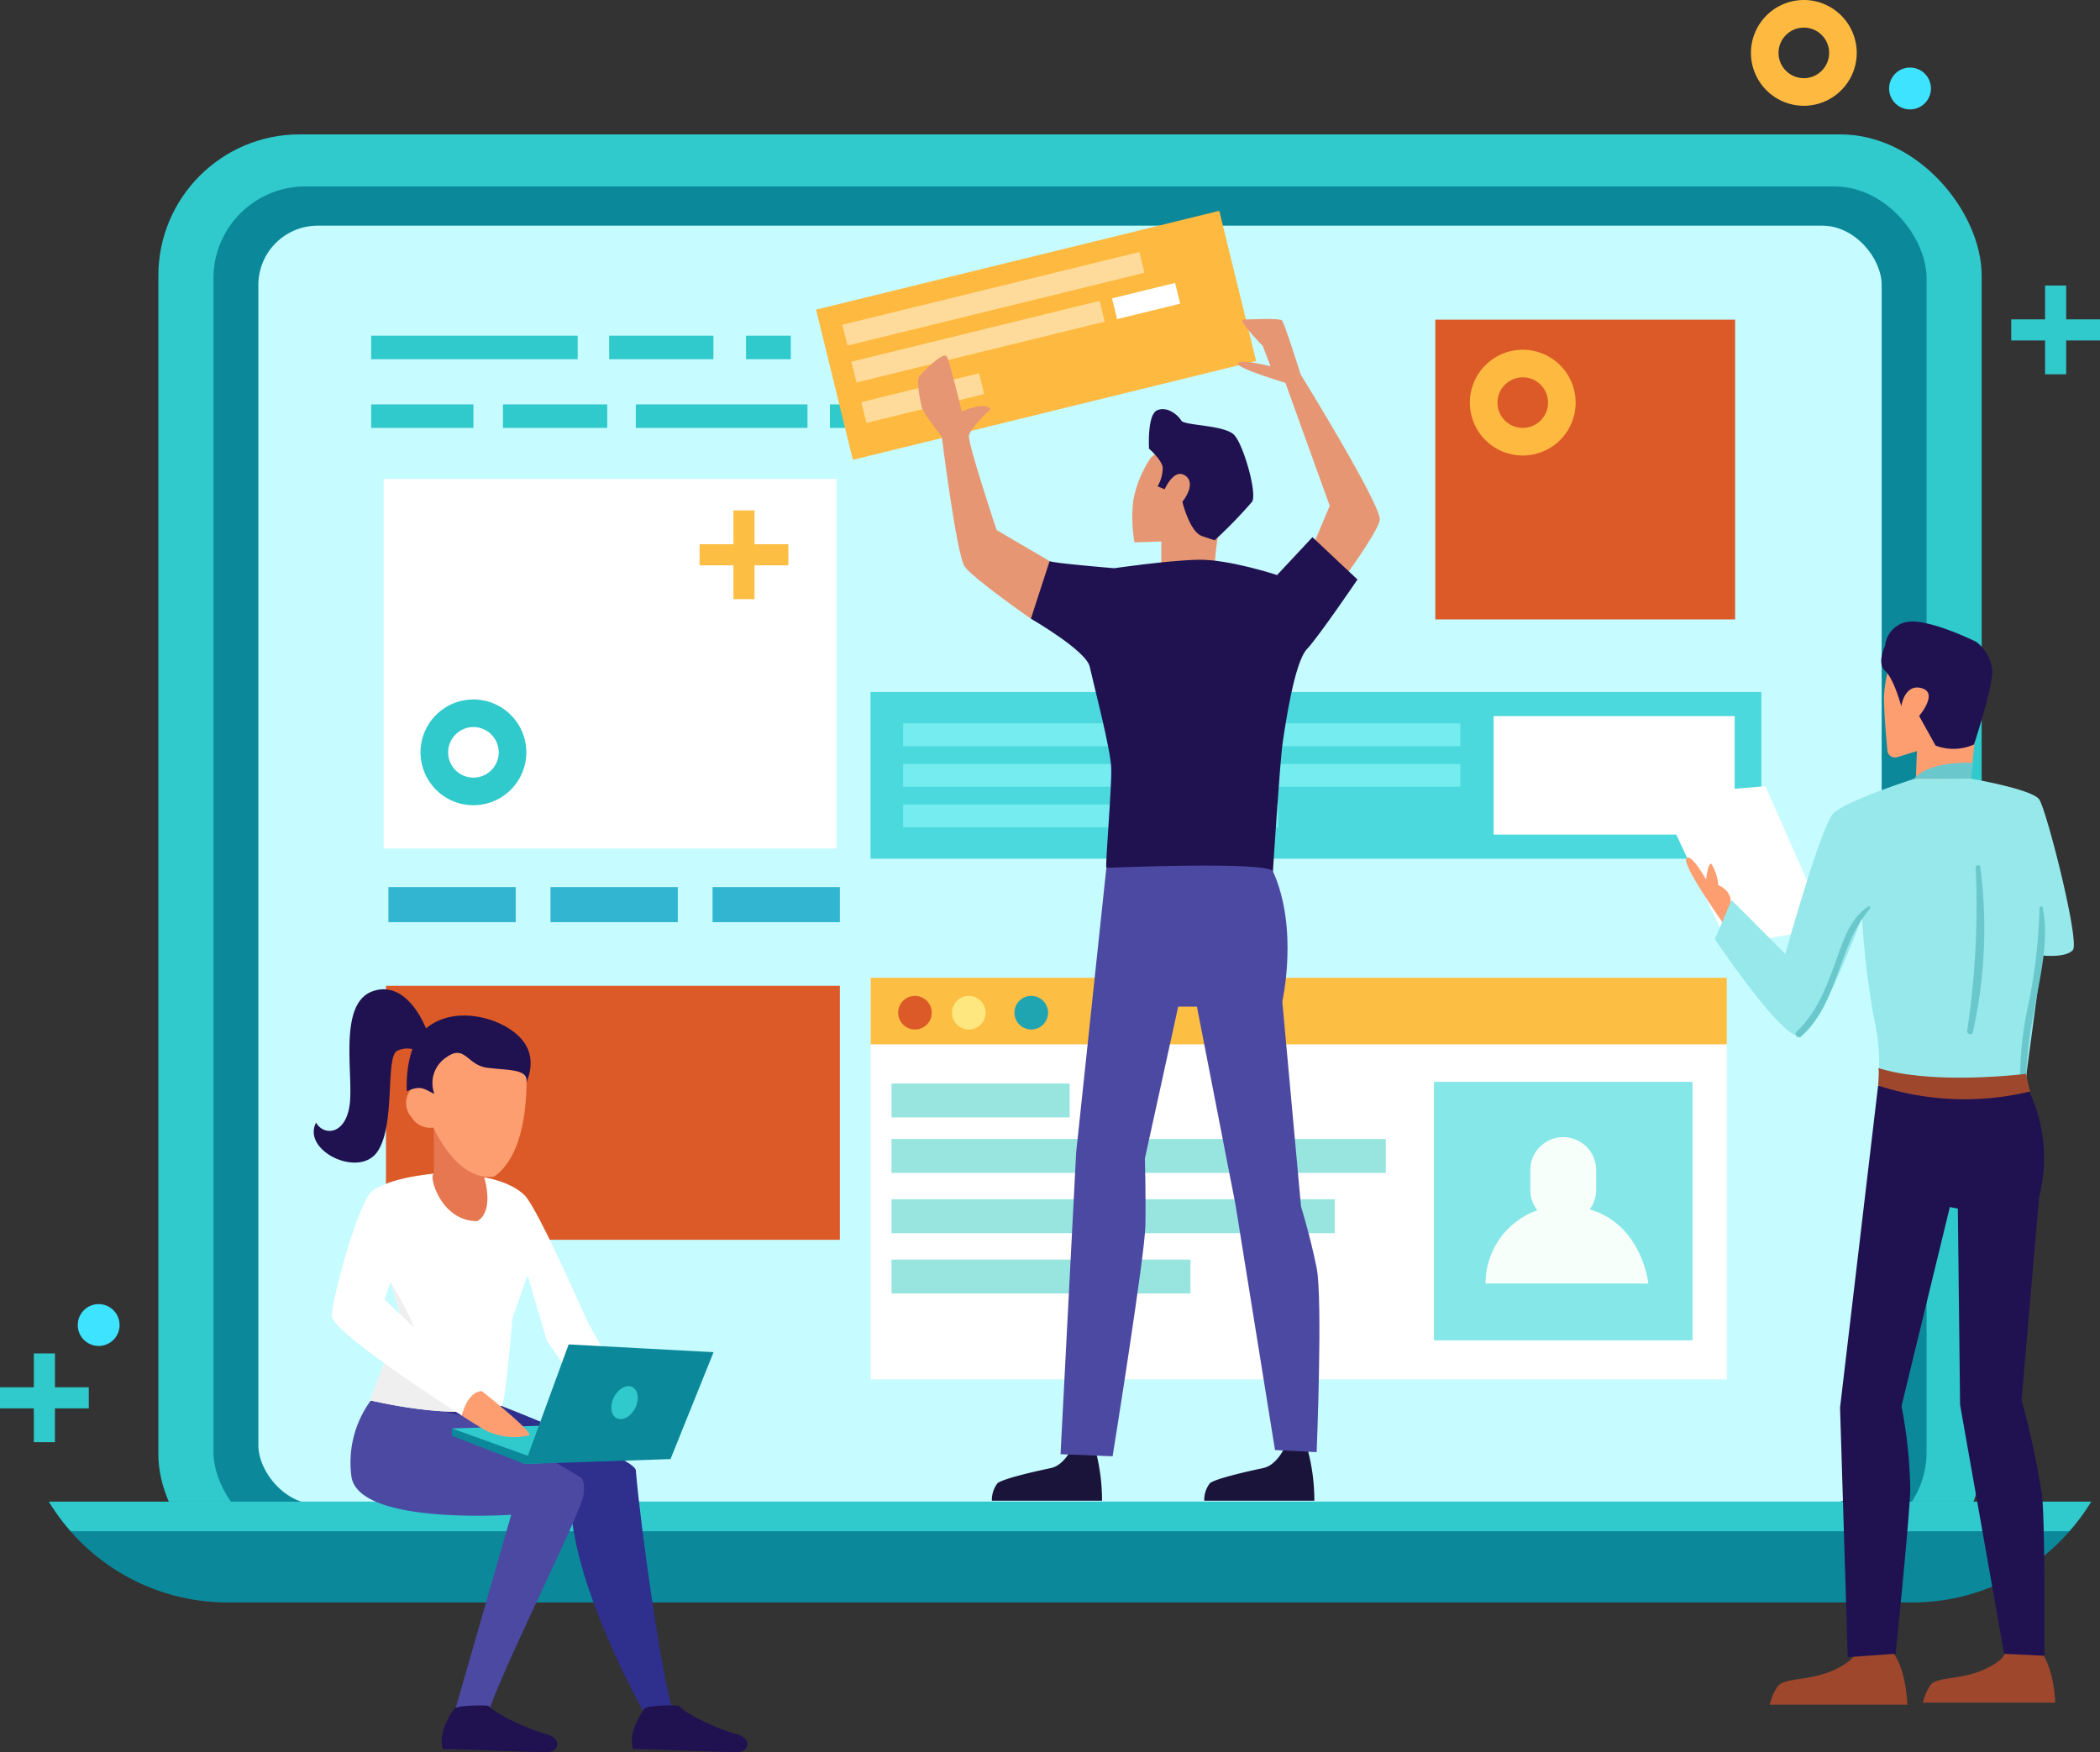 <svg xmlns="http://www.w3.org/2000/svg" width="274.672" height="229.203" viewBox="0 0 274.672 229.203">
  <rect x="0" y="0" width="274.672" height="229.203" fill="#333333" stroke="none"/>
  <g id="Grupo_101200" data-name="Grupo 101200" transform="translate(-88.085 278.876)">
    <path id="Trazado_162387" data-name="Trazado 162387" d="M99.7-81.335H95.272V-85.76H92.51v4.425H88.085v2.761H92.51v4.425h2.761v-4.427H99.7Z" transform="translate(0 -16.064)" fill="#30c9cc"/>
    <path id="Trazado_162388" data-name="Trazado 162388" d="M104.649-90.063a2.736,2.736,0,0,1-2.736,2.735,2.734,2.734,0,0,1-2.735-2.735A2.734,2.734,0,0,1,101.91-92.8h0a2.736,2.736,0,0,1,2.736,2.736Z" transform="translate(-0.923 -15.479)" fill="#3de3ff"/>
    <rect id="Rectángulo_24451" data-name="Rectángulo 24451" width="238.484" height="191.168" rx="18.482" transform="translate(108.797 -261.297)" fill="#30c9cc"/>
    <rect id="Rectángulo_24452" data-name="Rectángulo 24452" width="224.069" height="177.552" rx="12.013" transform="translate(116.005 -254.489)" fill="#0b899b"/>
    <rect id="Rectángulo_24453" data-name="Rectángulo 24453" width="212.323" height="167.285" rx="7.76" transform="translate(121.877 -249.355)" fill="#c6fbff"/>
    <path id="Trazado_162389" data-name="Trazado 162389" d="M95.06-64.618a27.294,27.294,0,0,0,23.308,13.187h220.5A27.3,27.3,0,0,0,362.18-64.618Z" transform="translate(-0.58 -17.823)" fill="#0b899b"/>
    <path id="Trazado_162390" data-name="Trazado 162390" d="M97.911-60.748H359.327a27.632,27.632,0,0,0,2.851-3.87H95.06A27.434,27.434,0,0,0,97.911-60.748Z" transform="translate(-0.58 -17.823)" fill="#30c9cc"/>
    <rect id="Rectángulo_24454" data-name="Rectángulo 24454" width="59.366" height="33.223" transform="translate(138.57 -149.919)" fill="#db5a28"/>
    <g id="Grupo_101200-2" data-name="Grupo 101200-2" transform="translate(136.632 -234.962)">
      <rect id="Rectángulo_24455" data-name="Rectángulo 24455" width="22.333" height="3.077" transform="translate(60.006)" fill="#30c9cc"/>
      <rect id="Rectángulo_24456" data-name="Rectángulo 24456" width="13.633" height="3.077" transform="translate(31.129)" fill="#30c9cc"/>
      <rect id="Rectángulo_24457" data-name="Rectángulo 24457" width="27.01" height="3.077" fill="#30c9cc"/>
      <rect id="Rectángulo_24458" data-name="Rectángulo 24458" width="5.858" height="3.077" transform="translate(49.031)" fill="#30c9cc"/>
      <rect id="Rectángulo_24459" data-name="Rectángulo 24459" width="13.586" height="3.077" transform="translate(88.021)" fill="#30c9cc"/>
    </g>
    <g id="Grupo_101201" data-name="Grupo 101201" transform="translate(136.632 -225.976)">
      <rect id="Rectángulo_24460" data-name="Rectángulo 24460" width="8.378" height="3.076" transform="translate(60.006)" fill="#30c9cc"/>
      <rect id="Rectángulo_24461" data-name="Rectángulo 24461" width="8.378" height="3.076" transform="translate(71.716)" fill="#30c9cc"/>
      <rect id="Rectángulo_24462" data-name="Rectángulo 24462" width="13.633" height="3.076" transform="translate(17.242)" fill="#30c9cc"/>
      <rect id="Rectángulo_24463" data-name="Rectángulo 24463" width="13.375" height="3.076" fill="#30c9cc"/>
      <rect id="Rectángulo_24464" data-name="Rectángulo 24464" width="22.451" height="3.076" transform="translate(34.616)" fill="#30c9cc"/>
    </g>
    <g id="Grupo_101204" data-name="Grupo 101204" transform="translate(129.117 -149.465)">
      <path id="Trazado_162391" data-name="Trazado 162391" d="M180.557-38.667c-1.412-4.53-4.152-23.7-4.767-31.207-.129-1.591-17.6-8.415-17.6-8.415-10.226-.259-15.489,3.752-15.489,3.752l24.555,8.294c0,11.074,9.443,27.779,9.443,27.779Z" transform="translate(-133.66 132.78)" fill="#2f2f8e"/>
      <path id="Trazado_162392" data-name="Trazado 162392" d="M159.109-64.167l-7.292,25.4,4.165.908c1.816-5.991,12.311-26.52,12.6-28.961.121-1.041.047-1.844-.342-2.169s-12.161-7.361-15.579-8.129c-4.579-1.029-11.379-2.677-11.379-2.677a13.708,13.708,0,0,0-3.086,10.53C138.937-62.752,159.109-64.167,159.109-64.167Z" transform="translate(-133.276 132.905)" fill="#4c49a2"/>
      <path id="Trazado_162393" data-name="Trazado 162393" d="M149.5-111.456s-7.992.709-8.355,2.887S144.961-92.6,144.961-92.6L140.9-81.768s11.526,2.837,17.144.721c.534.245,1.441-11.374,1.441-11.374l2-5.709,2.538,8.618,5.81,8.17,3.812-3.087-4.233-7.441s-6.553-14.954-8.294-16.694C157.851-111.837,149.5-111.456,149.5-111.456Z" transform="translate(-133.511 135.539)" fill="#fff"/>
      <path id="Trazado_162394" data-name="Trazado 162394" d="M156.577-111.57l-.62-8.217h-5.99v7.676c-.759.085.817,6.212,5.644,6.212C155.61-105.9,157.864-106.72,156.577-111.57Z" transform="translate(-134.25 136.231)" fill="#e67750"/>
      <path id="Trazado_162395" data-name="Trazado 162395" d="M143.694-95.643c.7,2.475,1.267,4.357,1.267,4.357L140.9-80.451s8.77,2.157,14.739,1.3c-.534-.391-7.61-5.159-7.955-7.243C146.956-90.742,143.694-95.643,143.694-95.643Z" transform="translate(-133.511 134.223)" fill="#efefef"/>
      <path id="Trazado_162396" data-name="Trazado 162396" d="M161.6-129.052c-.506-2.1-3.788-2.713-8.977-2.1-3.528.414-4.321,3.662-4.42,6.076-.053.013-.105.019-.159.036a2.867,2.867,0,0,0-2.017,2.842,2.79,2.79,0,0,0,.7,1.748,2.931,2.931,0,0,0,2.134,1.362,2.768,2.768,0,0,0,.733-.016c1.467,3.058,4.164,6.868,7.945,6.413C163.085-116.568,161.6-129.052,161.6-129.052Z" transform="translate(-133.937 137.195)" fill="#fd9e71"/>
      <path id="Trazado_162397" data-name="Trazado 162397" d="M149.726-123.73a4.019,4.019,0,0,1,1.438-4.689c2.585-1.941,2.76.924,5.484,1.275s5.415.129,5.122,1.931c1.65-4.07-.733-6.4-3.4-7.672s-6.841-1.826-9.742.594-2.508,8.233-2.508,8.233C148.03-124.982,148.544-124.233,149.726-123.73Z" transform="translate(-133.943 137.411)" fill="#201251"/>
      <path id="Trazado_162398" data-name="Trazado 162398" d="M147.525-132.6s-2.408-6.467-6.968-4.866-2.5,10.793-3.008,14.793-3.368,4.174-4.4,2.4c-1.906,3.625,5.566,7.31,8,3.825s1.031-12.313,2.587-13.214a3.027,3.027,0,0,1,3.123.27Z" transform="translate(-132.84 137.723)" fill="#201251"/>
      <path id="Trazado_162399" data-name="Trazado 162399" d="M140.875-109.15c-1.92,1.108-5.447,14.332-5.447,16.511s17.007,13.025,17.007,13.025.785-2.677,2.6-3.222c-.367-.183-12.708-11.983-12.708-11.983l3.268-9.249S145.595-111.873,140.875-109.15Z" transform="translate(-133.056 135.394)" fill="#fff"/>
      <path id="Trazado_162400" data-name="Trazado 162400" d="M152.56-75.112l17.335-.532,11.256,4.175L162.1-70.46Z" transform="translate(-134.481 132.559)" fill="#30c9cc"/>
      <path id="Trazado_162401" data-name="Trazado 162401" d="M162.1-70.409,152.562-74.1v-.961l10.291,3.712Z" transform="translate(-134.481 132.511)" fill="#0b899b"/>
      <path id="Trazado_162402" data-name="Trazado 162402" d="M162.962-71.406l5.73-15.644,18.952,1.017-5.628,13.98Z" transform="translate(-135.346 133.508)" fill="#0b899b"/>
      <path id="Trazado_162403" data-name="Trazado 162403" d="M175.628-79.634c-.564,1.127-.393,2.354.38,2.741s1.857-.213,2.421-1.339.393-2.353-.38-2.741S176.192-80.761,175.628-79.634Z" transform="translate(-136.372 133.012)" fill="#30c9cc"/>
      <path id="Trazado_162404" data-name="Trazado 162404" d="M156.578-80.4s6.9,5.446,6.173,5.809a8.569,8.569,0,0,1-5.447-.545c-1.634-.908-3.326-2.043-3.326-2.043S154.581-80.214,156.578-80.4Z" transform="translate(-134.599 132.954)" fill="#fd9e71"/>
      <g id="Grupo_101202" data-name="Grupo 101202" transform="translate(16.738 93.678)">
        <path id="Trazado_162405" data-name="Trazado 162405" d="M157.247-35.454c1.225,1.24,5.391,3.123,7.444,3.631,2.2.546,1.815,2.393.207,2.393-3.158,0-10.177-.4-13.641-.4-.545-1.634.393-3.818,1.5-5.291C153.087-35.566,157.071-35.631,157.247-35.454Z" transform="translate(-151.097 35.545)" fill="#201251"/>
      </g>
      <g id="Grupo_101203" data-name="Grupo 101203" transform="translate(41.609 93.678)">
        <path id="Trazado_162406" data-name="Trazado 162406" d="M184.375-35.454c1.225,1.24,5.391,3.123,7.444,3.631,2.2.546,1.815,2.393.207,2.393-3.158,0-10.177-.4-13.642-.4-.545-1.634.394-3.818,1.5-5.291C180.214-35.566,184.2-35.631,184.375-35.454Z" transform="translate(-178.224 35.545)" fill="#201251"/>
      </g>
    </g>
    <g id="Grupo_101205" data-name="Grupo 101205" transform="translate(138.891 -162.832)">
      <rect id="Rectángulo_24465" data-name="Rectángulo 24465" width="16.648" height="4.587" fill="#31b5d0"/>
      <rect id="Rectángulo_24466" data-name="Rectángulo 24466" width="16.648" height="4.587" transform="translate(42.397)" fill="#31b5d0"/>
      <rect id="Rectángulo_24467" data-name="Rectángulo 24467" width="16.648" height="4.587" transform="translate(21.199)" fill="#31b5d0"/>
    </g>
    <g id="Grupo_101206" data-name="Grupo 101206" transform="translate(194.824 -251.306)">
      <rect id="Rectángulo_24468" data-name="Rectángulo 24468" width="54.314" height="20.233" transform="matrix(0.971, -0.238, 0.238, 0.971, 0, 12.935)" fill="#feba40"/>
      <rect id="Rectángulo_24469" data-name="Rectángulo 24469" width="40.006" height="2.797" transform="matrix(0.971, -0.238, 0.238, 0.971, 3.441, 14.916)" fill="#fedb9b"/>
      <rect id="Rectángulo_24470" data-name="Rectángulo 24470" width="33.429" height="2.797" transform="matrix(0.971, -0.238, 0.238, 0.971, 4.624, 19.745)" fill="#fedb9b"/>
      <rect id="Rectángulo_24471" data-name="Rectángulo 24471" width="15.857" height="2.796" transform="translate(5.922 25.035) rotate(-13.772)" fill="#fedb9b"/>
      <rect id="Rectángulo_24472" data-name="Rectángulo 24472" width="8.495" height="2.796" transform="matrix(0.971, -0.238, 0.238, 0.971, 38.71, 11.462)" fill="#fff"/>
    </g>
    <rect id="Rectángulo_24473" data-name="Rectángulo 24473" width="59.246" height="48.345" transform="translate(138.264 -216.235)" fill="#fff"/>
    <g id="Grupo_101207" data-name="Grupo 101207" transform="translate(201.946 -188.351)">
      <rect id="Rectángulo_24474" data-name="Rectángulo 24474" width="116.515" height="21.803" transform="translate(0)" fill="#4cd9dd"/>
      <rect id="Rectángulo_24475" data-name="Rectángulo 24475" width="31.531" height="15.492" transform="translate(81.498 3.156)" fill="#fff"/>
      <rect id="Rectángulo_24476" data-name="Rectángulo 24476" width="72.88" height="2.988" transform="translate(4.261 4.095)" fill="#75ecef"/>
      <rect id="Rectángulo_24477" data-name="Rectángulo 24477" width="72.88" height="2.988" transform="translate(4.261 9.407)" fill="#75ecef"/>
      <rect id="Rectángulo_24478" data-name="Rectángulo 24478" width="49.066" height="2.988" transform="translate(4.261 14.72)" fill="#75ecef"/>
    </g>
    <g id="Grupo_101211" data-name="Grupo 101211" transform="translate(201.972 -150.974)">
      <g id="Grupo_101208" data-name="Grupo 101208" transform="translate(0 0)">
        <rect id="Rectángulo_24479" data-name="Rectángulo 24479" width="111.971" height="52.537" fill="#fff"/>
        <rect id="Rectángulo_24480" data-name="Rectángulo 24480" width="111.971" height="8.711" fill="#fdbe44"/>
        <rect id="Rectángulo_24481" data-name="Rectángulo 24481" width="64.656" height="4.435" transform="translate(2.717 21.097)" fill="#98e5df"/>
        <rect id="Rectángulo_24482" data-name="Rectángulo 24482" width="57.982" height="4.435" transform="translate(2.717 28.981)" fill="#98e5df"/>
        <rect id="Rectángulo_24483" data-name="Rectángulo 24483" width="39.106" height="4.435" transform="translate(2.717 36.864)" fill="#98e5df"/>
        <rect id="Rectángulo_24484" data-name="Rectángulo 24484" width="23.305" height="4.435" transform="translate(2.717 13.834)" fill="#98e5df"/>
      </g>
      <g id="Grupo_101209" data-name="Grupo 101209" transform="translate(73.67 13.617)">
        <rect id="Rectángulo_24485" data-name="Rectángulo 24485" width="33.819" height="33.819" fill="#86e7e8"/>
        <path id="Trazado_162407" data-name="Trazado 162407" d="M313.638-107.172a4.276,4.276,0,0,0,.85-2.56v-2.584a4.309,4.309,0,0,0-4.309-4.309,4.309,4.309,0,0,0-4.309,4.309v2.584a4.276,4.276,0,0,0,.931,2.671,10.158,10.158,0,0,0-6.784,9.583h21.3S320.5-105.183,313.638-107.172Z" transform="translate(-293.272 123.859)" fill="#f6fffa"/>
      </g>
      <g id="Grupo_101210" data-name="Grupo 101210" transform="translate(3.588 2.376)">
        <circle id="Elipse_5309" data-name="Elipse 5309" cx="2.198" cy="2.198" r="2.198" fill="#db5a28"/>
        <circle id="Elipse_5310" data-name="Elipse 5310" cx="2.198" cy="2.198" r="2.198" transform="translate(7.042)" fill="#ffe780"/>
        <circle id="Elipse_5311" data-name="Elipse 5311" cx="2.198" cy="2.198" r="2.198" transform="translate(15.212)" fill="#1fa4b2"/>
      </g>
    </g>
    <rect id="Rectángulo_24486" data-name="Rectángulo 24486" width="39.214" height="39.214" transform="translate(275.819 -237.061)" fill="#db5a28"/>
    <g id="Grupo_101214" data-name="Grupo 101214" transform="translate(304.918 -197.574)">
      <path id="Trazado_162408" data-name="Trazado 162408" d="M351.728-43.278s.338,1.031-2.825,2.475-6.5.933-7.323,2.145a6.628,6.628,0,0,0-1.009,2.362h18s-.137-4.97-2.175-7.176C356.654-43,351.728-43.278,351.728-43.278Z" transform="translate(-325.921 177.991)" fill="#9e472d"/>
      <path id="Trazado_162409" data-name="Trazado 162409" d="M373.148-43.285s.325.992-2.717,2.384-6.253.9-7.04,2.063a6.4,6.4,0,0,0-.972,2.27h17.306s-.131-4.778-2.091-6.9C377.884-43.015,373.148-43.285,373.148-43.285Z" transform="translate(-327.739 177.991)" fill="#9e472d"/>
      <g id="Grupo_101212" data-name="Grupo 101212" transform="translate(0 21.546)">
        <path id="Trazado_162410" data-name="Trazado 162410" d="M346.851-148.171l-13.068,2.3-9.191-19.674,14.072-1.149Z" transform="translate(-324.592 166.696)" fill="#fff"/>
      </g>
      <g id="Grupo_101213" data-name="Grupo 101213" transform="translate(5.916 38.082)">
        <path id="Trazado_162411" data-name="Trazado 162411" d="M331.073-148.66h.01C331.038-148.641,331.031-148.639,331.073-148.66Z" transform="translate(-331.045 148.66)" fill="#262845"/>
      </g>
      <path id="Trazado_162412" data-name="Trazado 162412" d="M358.583-186.878a17.453,17.453,0,0,0-1.724,6.607c0,2.208.281,5.4.45,7.119a.993.993,0,0,0,1.083.894,1.014,1.014,0,0,0,.2-.04l2.578-.793-.144,3.734,7.191-.125,1.57-15.1S363.753-191.186,358.583-186.878Z" transform="translate(-327.276 190.042)" fill="#fd9e71"/>
      <path id="Trazado_162413" data-name="Trazado 162413" d="M359.092-179.106s.4-2.99,2.659-2.371-.329,3.635-.329,3.635l2.154,3.877a6.618,6.618,0,0,0,5.027-.143S371-181.385,371-183.682a5.4,5.4,0,0,0-2.094-3.851s-5.613-2.8-8.628-2.659a3.5,3.5,0,0,0-3.3,3.159s-1.149,2.3,0,3.3S359.092-179.106,359.092-179.106Z" transform="translate(-327.243 190.197)" fill="#201251"/>
      <path id="Trazado_162414" data-name="Trazado 162414" d="M368.9-170.039l-.325,2.077-7.426.028S362.575-170.231,368.9-170.039Z" transform="translate(-327.633 188.521)" fill="#6ac8cc"/>
      <path id="Trazado_162415" data-name="Trazado 162415" d="M334.405-150.341s.521-1.628-1.58-2.584a6.061,6.061,0,0,0-.861-2.728c-.442-.44-.719,2.011-.719,2.011s-2.056-3.662-2.585-2.728,4.644,8.138,4.787,8.425S334.405-150.341,334.405-150.341Z" transform="translate(-324.927 187.396)" fill="#fd9e71"/>
      <path id="Trazado_162416" data-name="Trazado 162416" d="M355.572-124.012l-4.978,42.125L351.6-49.235l6.266-.447s1.771-17.175,1.915-21.483a62.111,62.111,0,0,0-1.149-10.91l6.319-26.038,1.05.192.291,25.658,5.756,32.588,5.267.254s.13-16.806-.3-20.97a113.271,113.271,0,0,0-2.681-12.494l2.3-26.567a20.506,20.506,0,0,0-1.819-14.84C374.289-124.252,355.572-124.012,355.572-124.012Z" transform="translate(-326.755 184.715)" fill="#201251"/>
      <path id="Trazado_162417" data-name="Trazado 162417" d="M358.778-167.744s-8.9,2.872-10.531,4.5-6.295,18.4-6.295,18.4l-7.034-7.048-2.181,5.112s8.234,12.255,10.818,12.637,8.426-15.509,8.426-15.509a110.039,110.039,0,0,0,1.531,13.019,27.158,27.158,0,0,1,.575,9c7.967,1.447,14.743,1.149,19.243-.287l2.23-16.725s3.036.354,3.994-.7-3.446-18.382-4.4-19.723-8.941-2.709-8.941-2.709Z" transform="translate(-325.27 188.332)" fill="#96e8ea"/>
      <path id="Trazado_162418" data-name="Trazado 162418" d="M370.442-155.218c-.048-.34-.609-.258-.6.081a109.061,109.061,0,0,1-1.107,21.341c-.075.478.635.7.743.2A62.122,62.122,0,0,0,370.442-155.218Z" transform="translate(-328.264 187.305)" fill="#6ac8cc"/>
      <path id="Trazado_162419" data-name="Trazado 162419" d="M379.237-149.4c-.049-.24-.413-.177-.418.057a71.379,71.379,0,0,1-1.394,12.356,43.755,43.755,0,0,0-1.119,11.093c.033.524.845.533.825,0-.183-4.334.7-8.518,1.488-12.754C379.276-142.16,379.952-145.837,379.237-149.4Z" transform="translate(-328.892 186.816)" fill="#6ac8cc"/>
      <path id="Trazado_162420" data-name="Trazado 162420" d="M353.753-149.527c-2.391,1.519-3.289,4.492-4.2,7.024-1.239,3.423-2.475,6.784-5.172,9.352-.4.382.2.973.606.606,4.977-4.481,4.741-11.807,8.985-16.7C354.1-149.389,353.934-149.64,353.753-149.527Z" transform="translate(-326.227 186.816)" fill="#6ac8cc"/>
      <path id="Trazado_162421" data-name="Trazado 162421" d="M375.363-125.727s-12.063,1.532-19.339-.766c.192,0,0,2.3,0,2.3a36.547,36.547,0,0,0,19.913.766C375.853-123.463,375.363-125.727,375.363-125.727Z" transform="translate(-327.207 184.898)" fill="#9e472d"/>
    </g>
    <g id="Grupo_101215" data-name="Grupo 101215" transform="translate(208.164 -237.152)">
      <path id="Trazado_162422" data-name="Trazado 162422" d="M240.025-72.179s-1,2.179-2.723,2.542-6.264,1.361-6.99,2a3.643,3.643,0,0,0-.726,2.269H244A25.892,25.892,0,0,0,243.135-72C243.475-72,240.025-72.179,240.025-72.179Z" transform="translate(-219.935 219.958)" fill="#1a133a"/>
      <path id="Trazado_162423" data-name="Trazado 162423" d="M270.322-72.179s-1,2.179-2.723,2.542-6.264,1.361-6.99,2a3.643,3.643,0,0,0-.726,2.269h14.406A25.921,25.921,0,0,0,273.427-72C273.771-72,270.322-72.179,270.322-72.179Z" transform="translate(-222.455 219.958)" fill="#1a133a"/>
      <path id="Trazado_162424" data-name="Trazado 162424" d="M268.956-227.175s-4.013-1.024-4.256-.385,6.2,2.545,6.2,2.545l5.8,16.093-2.173,5.149,3.995,4.357s4.357-5.9,4.72-7.625S272.9-226.1,272.9-226.1s-2.126-6.755-2.451-7.08-4.162-.121-5.031-.106,2.529,3.455,2.529,3.455Z" transform="translate(-222.855 233.366)" fill="#e79673"/>
      <path id="Trazado_162425" data-name="Trazado 162425" d="M252.091-213.875a14.713,14.713,0,0,0-2.32,5.543,18.625,18.625,0,0,0,.137,5.582l3.509-.116v3.283h6.975a36.4,36.4,0,0,1,.409-3.851,15.538,15.538,0,0,1,2.177-3.949l-3.132-8.85-4.492-.409Z" transform="translate(-221.602 231.975)" fill="#e79673"/>
      <path id="Trazado_162426" data-name="Trazado 162426" d="M254.052-210.01s1.226-2.86,2.724-1.769-.409,3.4-.409,3.4.953,3.949,2.587,4.492l1.634.545a59.608,59.608,0,0,0,4.9-5.042c.68-1.089-1.09-7.352-2.315-8.71s-6.536-1.226-6.944-1.907-1.77-1.906-3.132-1.361-1.089,5.038-1.089,5.038,1.683,1.449,1.794,2.495a5.14,5.14,0,0,1-.667,2.43Z" transform="translate(-221.798 232.296)" fill="#201251"/>
      <path id="Trazado_162427" data-name="Trazado 162427" d="M246.045-198.17S253-199.186,257-199.277s10.348,2,10.348,2l4.624-4.951,5.891,5.537s-5.014,7.4-6.629,9.126-2.8,9.81-3.159,12.256-1.271,16.793-1.271,16.793-4.267,5.083-21.785-.458c-.183-.183.726-10.53.635-13.072s-2.362-11.165-2.816-13.253-7.69-6.266-7.69-6.266-.894-5.086,2.445-7.534C238.028-198.823,246.045-198.17,246.045-198.17Z" transform="translate(-220.389 230.776)" fill="#201251"/>
      <path id="Trazado_162428" data-name="Trazado 162428" d="M228.529-221.13s-2.632,2.451-2.814,3.449,3.621,12.372,3.621,12.372l6.927,4.055-2.445,7.534s-7.558-5.263-8.647-6.806-3-16.975-3-16.975-2.451-3.086-2.632-3.9-.753-3.489-.331-4.014,3.231-3.432,3.642-2.567,1.925,7.151,1.925,7.151S227.893-222.219,228.529-221.13Z" transform="translate(-219.059 232.932)" fill="#e79673"/>
      <path id="Trazado_162429" data-name="Trazado 162429" d="M245.379-155.076l-3.949,37.217-2.043,39.486,6.808.275s4.217-26.2,4.289-30.188-.068-8.754-.068-8.754l4.357-19.879h2.451l5.038,25.87,5.174,32.133,5.446.275s.817-20.015,0-24.1-2.042-8.034-2.042-8.034L268.39-137.6s2.179-9.535-1.225-17.02C266.484-155.983,245.379-155.076,245.379-155.076Z" transform="translate(-220.75 226.878)" fill="#4c49a2"/>
    </g>
    <path id="Trazado_162430" data-name="Trazado 162430" d="M199.5-201.626h-4.425v-4.425h-2.761v4.425h-4.425v2.761h4.425v4.425h2.761v-4.425H199.5Z" transform="translate(-8.302 -6.058)" fill="#fdbe44"/>
    <path id="Trazado_162431" data-name="Trazado 162431" d="M155-165.238a6.926,6.926,0,0,1-6.92-6.919,6.928,6.928,0,0,1,6.92-6.918,6.927,6.927,0,0,1,6.918,6.918A6.927,6.927,0,0,1,155-165.238Zm0-10.227a3.312,3.312,0,0,0-3.309,3.308A3.312,3.312,0,0,0,155-168.848a3.314,3.314,0,0,0,3.308-3.309A3.313,3.313,0,0,0,155-175.465Z" transform="translate(-4.991 -8.302)" fill="#30c9cc"/>
    <path id="Trazado_162432" data-name="Trazado 162432" d="M386.625-233.71H382.2v-4.425h-2.761v4.425h-4.425v2.761h4.425v4.425H382.2v-4.425h4.425Z" transform="translate(-23.868 -3.389)" fill="#30c9cc"/>
    <path id="Trazado_162433" data-name="Trazado 162433" d="M363.063-266.5a2.737,2.737,0,0,1-2.736,2.736,2.735,2.735,0,0,1-2.735-2.736,2.735,2.735,0,0,1,2.734-2.736h0A2.736,2.736,0,0,1,363.063-266.5Z" transform="translate(-22.419 -0.802)" fill="#3de3ff"/>
    <path id="Trazado_162434" data-name="Trazado 162434" d="M304.7-215.138a6.927,6.927,0,0,1-6.92-6.918,6.928,6.928,0,0,1,6.92-6.918,6.927,6.927,0,0,1,6.918,6.918A6.926,6.926,0,0,1,304.7-215.138Zm0-10.226a3.311,3.311,0,0,0-3.309,3.308,3.311,3.311,0,0,0,3.309,3.308,3.313,3.313,0,0,0,3.308-3.308A3.313,3.313,0,0,0,304.7-225.365Z" transform="translate(-17.444 -4.151)" fill="#feba40"/>
    <path id="Trazado_162435" data-name="Trazado 162435" d="M344.8-265.039a6.927,6.927,0,0,1-6.92-6.918,6.928,6.928,0,0,1,6.92-6.918,6.927,6.927,0,0,1,6.918,6.918A6.926,6.926,0,0,1,344.8-265.039Zm0-10.226a3.312,3.312,0,0,0-3.31,3.308,3.312,3.312,0,0,0,3.31,3.308,3.313,3.313,0,0,0,3.308-3.308A3.313,3.313,0,0,0,344.8-275.266Z" transform="translate(-20.779)" fill="#feba40"/>
  </g>
</svg>
